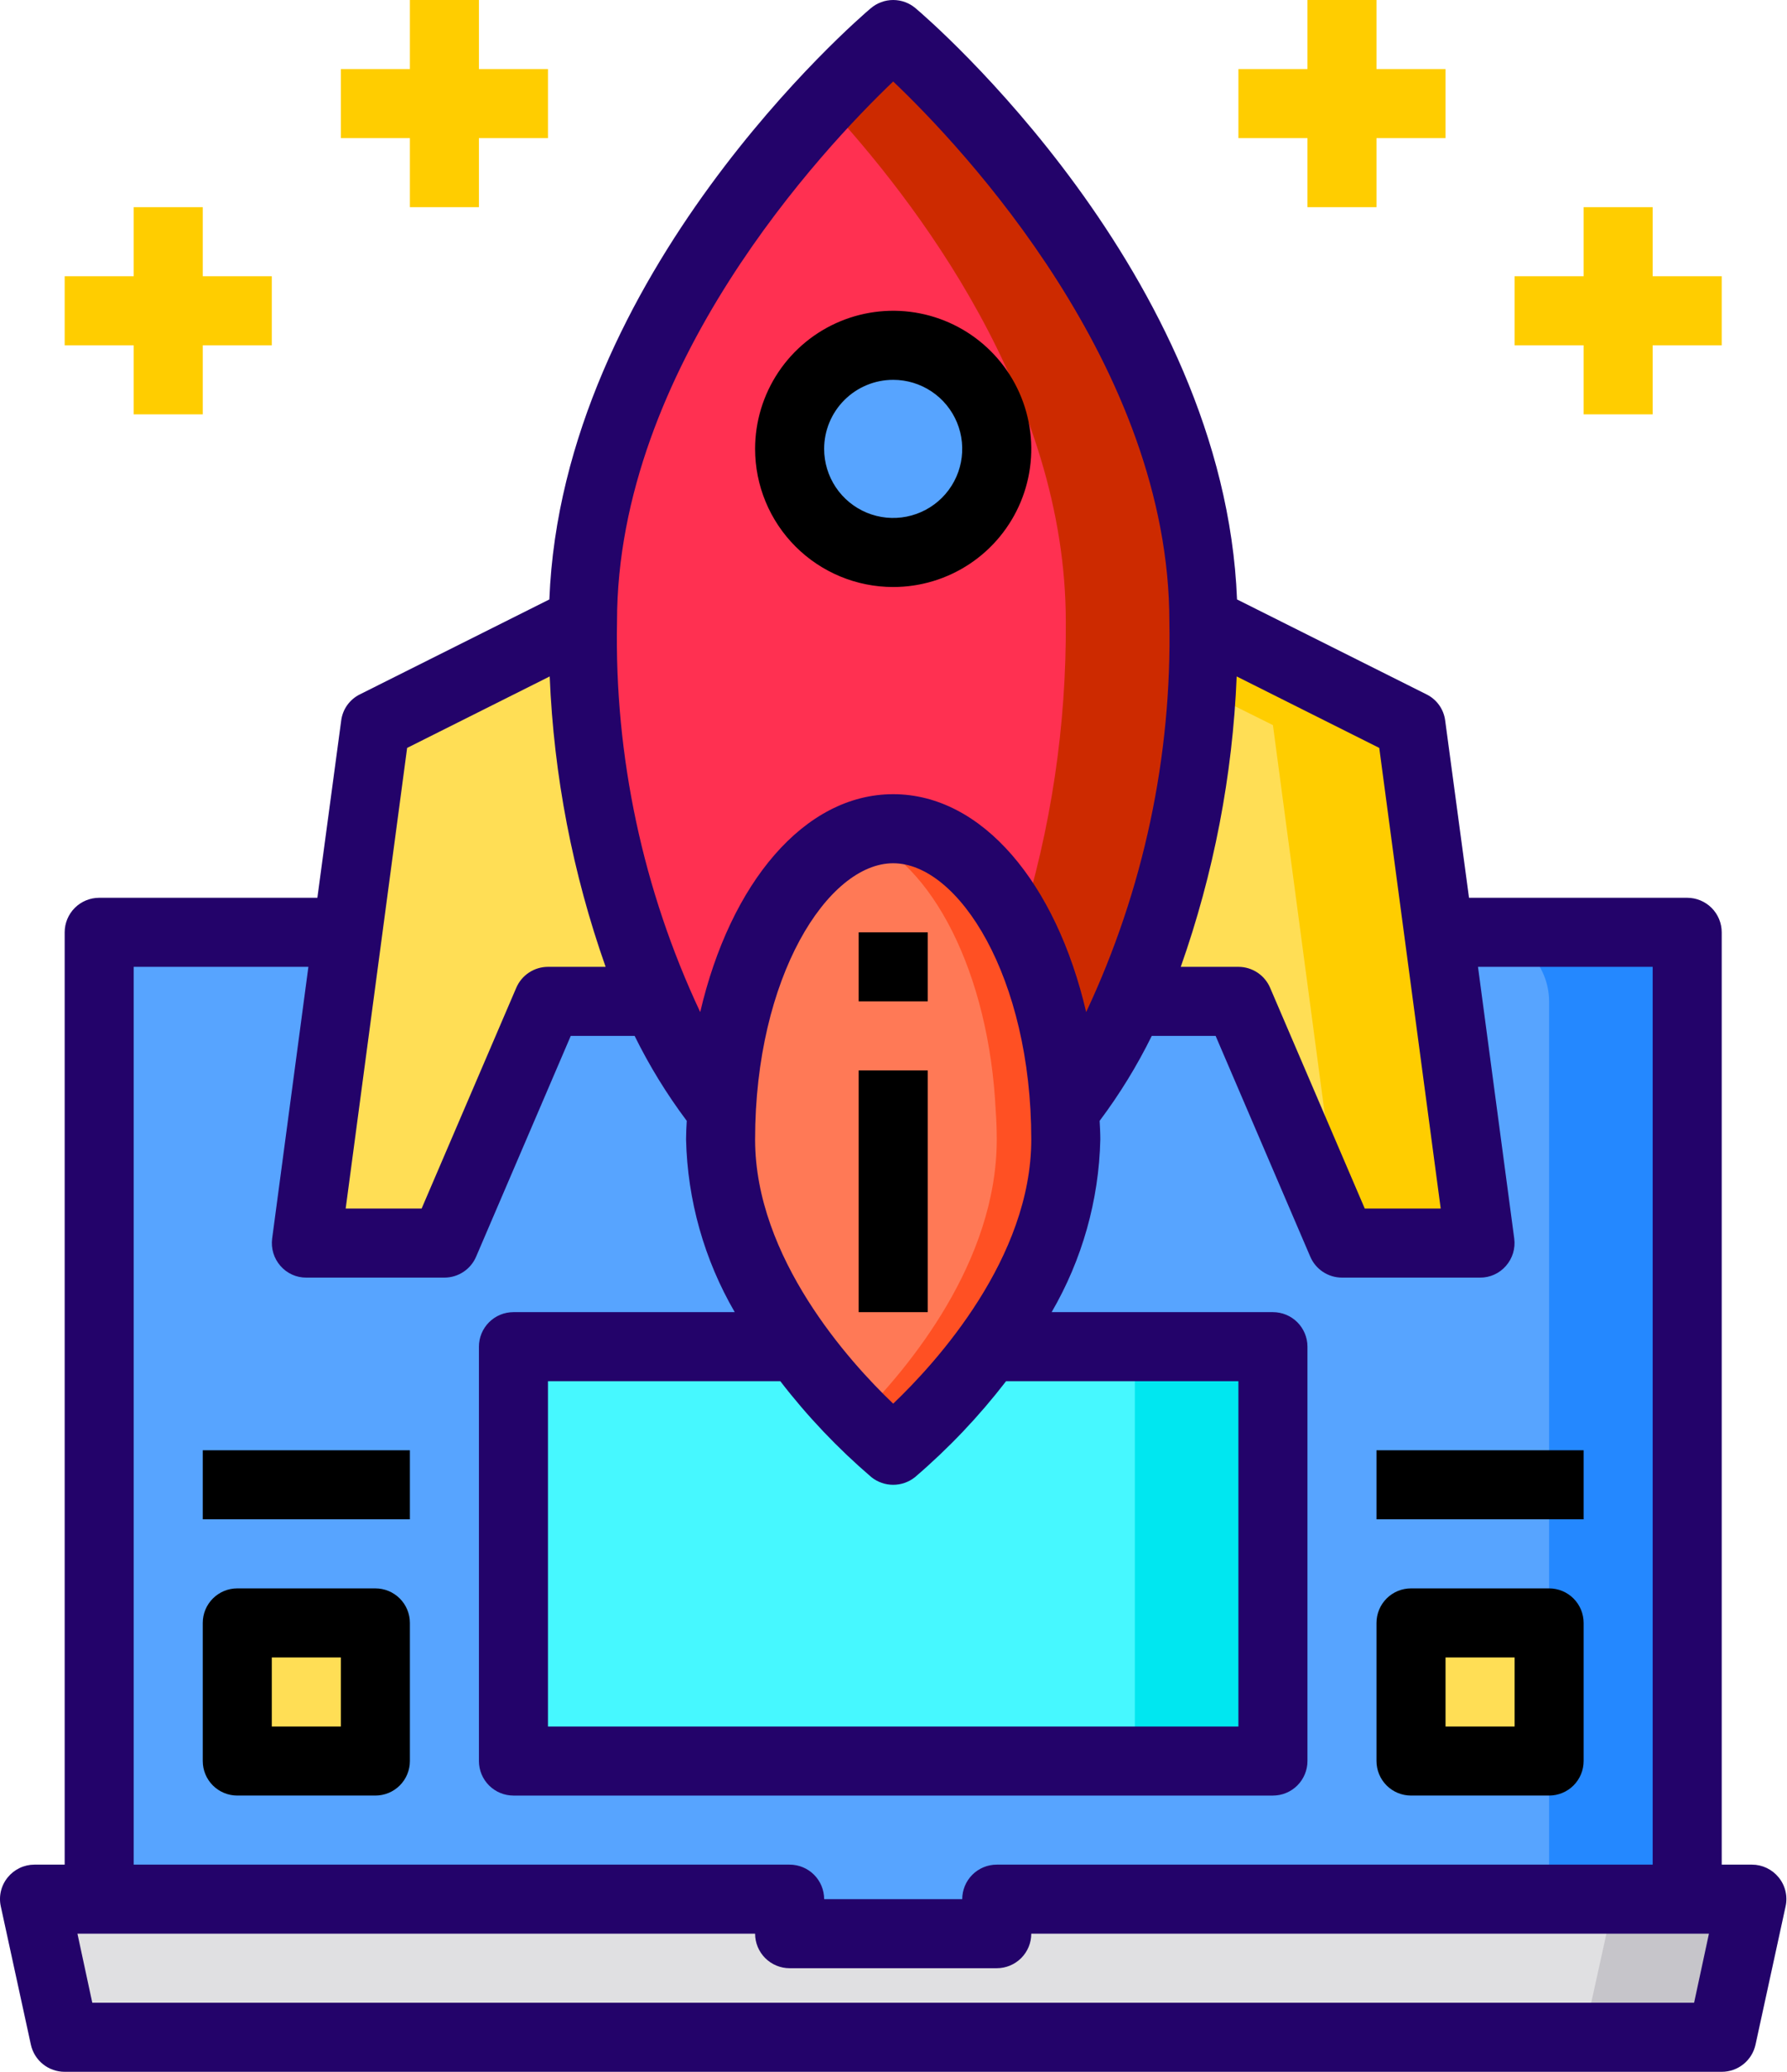 <svg width="264" height="306" viewBox="0 0 264 306" fill="none" xmlns="http://www.w3.org/2000/svg">
<path d="M239.055 137.7H24.854C22.149 137.7 19.555 138.775 17.642 140.688C15.729 142.601 14.654 145.195 14.654 147.9V290.701H249.255V147.9C249.255 145.195 248.18 142.601 246.267 140.688C244.354 138.775 241.76 137.7 239.055 137.7Z" fill="#57A4FF"/>
<path d="M177.855 91.8C178.142 111.06 174.407 130.167 166.89 147.9C164.366 153.661 161.146 159.091 157.302 164.067C156.18 140.709 145.215 122.4 131.954 122.4C118.694 122.4 107.729 140.709 106.607 164.067C102.763 159.091 99.543 153.661 97.019 147.9C89.502 130.167 85.767 111.06 86.055 91.8C86.055 43.911 131.954 5.1 131.954 5.1C131.954 5.1 177.855 43.911 177.855 91.8Z" fill="#FF3051"/>
<path d="M249.255 147.9V290.701H228.855V147.9C228.846 145.198 227.769 142.608 225.858 140.697C223.947 138.786 221.357 137.708 218.655 137.7H239.055C241.757 137.708 244.347 138.786 246.258 140.697C248.169 142.608 249.246 145.198 249.255 147.9Z" fill="#2488FF"/>
<path d="M258.843 280.501L254.355 300.901H9.554L5.066 280.501H14.654H116.654V285.601H147.254V280.501H249.255H258.843Z" fill="#E0E0E2"/>
<path d="M258.843 280.501L254.355 300.901H233.955L238.443 280.501H258.843Z" fill="#C6C5CA"/>
<path d="M131.954 81.6C140.404 81.6 147.254 74.75 147.254 66.3C147.254 57.85 140.404 51 131.954 51C123.505 51 116.654 57.85 116.654 66.3C116.654 74.75 123.505 81.6 131.954 81.6Z" fill="#57A4FF"/>
<path d="M208.455 239.7H228.855V260.1H208.455V239.7Z" fill="#FFDE55"/>
<path d="M212.535 137.7L218.655 183.6H198.255L182.954 147.9H166.889C174.407 130.167 178.142 111.06 177.854 91.8L208.455 107.1L212.535 137.7Z" fill="#FFDE55"/>
<path d="M75.854 198.9H188.055V260.101H75.854V198.9Z" fill="#46F8FF"/>
<path d="M167.654 198.9H188.055V260.101H167.654V198.9Z" fill="#00E7F0"/>
<path d="M157.302 164.067C157.404 165.444 157.454 166.872 157.454 168.3C156.926 179.433 152.952 190.125 146.081 198.9C142.002 204.548 137.259 209.684 131.954 214.2C126.65 209.684 121.907 204.548 117.827 198.9C110.957 190.125 106.983 179.433 106.454 168.3C106.454 166.872 106.505 165.444 106.607 164.067C107.729 140.709 118.694 122.4 131.954 122.4C145.214 122.4 156.18 140.709 157.302 164.067Z" fill="#FF7956"/>
<path d="M97.019 147.9H80.954L65.654 183.6H45.254L51.374 137.7L55.454 107.1L86.055 91.8C85.767 111.06 89.502 130.167 97.019 147.9Z" fill="#FFDE55"/>
<path d="M35.054 239.7H55.454V260.1H35.054V239.7Z" fill="#FFDE55"/>
<path d="M131.954 5.1C128.38 8.232 124.976 11.552 121.754 15.045C135.218 29.529 157.454 58.497 157.454 91.8C157.561 107.174 155.273 122.47 150.671 137.139C154.746 145.551 157.005 154.726 157.301 164.067C161.146 159.091 164.366 153.661 166.889 147.9C174.407 130.167 178.142 111.06 177.854 91.8C177.854 43.911 131.954 5.1 131.954 5.1Z" fill="#CD2A00"/>
<path d="M218.655 183.6H198.255L188.055 107.1L177.497 101.847C177.752 98.583 177.854 95.217 177.854 91.8L208.455 107.1L218.655 183.6Z" fill="#FFCD00"/>
<path d="M157.454 168.3C157.454 193.647 131.954 214.2 131.954 214.2C130.173 212.71 128.47 211.127 126.854 209.457C134.3 202.011 147.254 186.354 147.254 168.3C147.254 166.872 147.203 165.444 147.101 164.067C146.132 143.769 137.717 127.296 126.854 123.318C128.486 122.71 130.213 122.399 131.954 122.4C145.214 122.4 156.179 140.709 157.301 164.067C157.403 165.444 157.454 166.872 157.454 168.3Z" fill="#FF5023"/>
<path d="M131.954 86.7C135.989 86.7 139.933 85.504 143.288 83.262C146.643 81.021 149.258 77.835 150.802 74.107C152.346 70.379 152.75 66.278 151.962 62.321C151.175 58.363 149.232 54.728 146.379 51.875C143.526 49.022 139.892 47.08 135.934 46.292C131.977 45.505 127.875 45.909 124.148 47.453C120.42 48.997 117.234 51.612 114.992 54.967C112.751 58.322 111.554 62.266 111.554 66.3C111.554 71.711 113.704 76.9 117.529 80.725C121.355 84.551 126.544 86.7 131.954 86.7ZM131.954 56.1C133.972 56.1 135.944 56.699 137.621 57.819C139.299 58.94 140.606 60.533 141.378 62.397C142.15 64.261 142.352 66.312 141.958 68.29C141.565 70.269 140.593 72.086 139.167 73.513C137.74 74.939 135.923 75.911 133.944 76.304C131.966 76.698 129.915 76.496 128.051 75.724C126.187 74.952 124.594 73.645 123.473 71.967C122.353 70.29 121.754 68.318 121.754 66.3C121.754 63.595 122.829 61.001 124.742 59.088C126.655 57.175 129.249 56.1 131.954 56.1Z" fill="black"/>
<path d="M126.854 137.7H137.054V147.9H126.854V137.7Z" fill="black"/>
<path d="M126.854 158.1H137.054V193.8H126.854V158.1Z" fill="black"/>
<path d="M262.77 277.288C262.295 276.702 261.697 276.23 261.018 275.904C260.339 275.577 259.596 275.405 258.843 275.401H254.355V137.7C254.355 136.348 253.817 135.051 252.861 134.094C251.904 133.138 250.607 132.6 249.255 132.6H217.023L213.504 106.437C213.402 105.614 213.097 104.828 212.616 104.152C212.135 103.475 211.494 102.929 210.75 102.561L182.751 88.536C180.863 40.443 137.156 2.805 135.269 1.224C134.346 0.434 133.17 0 131.954 0C130.739 0 129.563 0.434 128.639 1.224C126.752 2.805 83.045 40.443 81.158 88.536L53.159 102.561C52.415 102.929 51.774 103.475 51.293 104.152C50.812 104.828 50.507 105.614 50.405 106.437L46.886 132.6H14.654C13.302 132.6 12.005 133.138 11.048 134.094C10.092 135.051 9.554 136.348 9.554 137.7V275.401H5.066C4.313 275.405 3.57 275.577 2.891 275.904C2.212 276.23 1.614 276.702 1.139 277.288C0.657 277.878 0.314 278.57 0.137 279.312C-0.04 280.054 -0.046 280.827 0.119 281.572L4.556 301.972C4.802 303.114 5.432 304.138 6.342 304.871C7.252 305.604 8.386 306.003 9.554 306.001H254.355C255.523 306.003 256.657 305.604 257.567 304.871C258.477 304.138 259.107 303.114 259.353 301.972L263.79 281.572C263.955 280.827 263.948 280.054 263.772 279.312C263.595 278.57 263.252 277.878 262.77 277.288ZM182.7 99.909L203.763 110.466L212.841 178.5H201.621L187.646 145.911C187.256 144.99 186.603 144.203 185.769 143.65C184.934 143.097 183.956 142.801 182.954 142.8H174.438C179.313 128.995 182.097 114.538 182.7 99.909ZM131.954 12.036C142.205 21.777 172.755 54.162 172.755 91.8C173.142 111.716 168.936 131.454 160.463 149.481C156.026 130.458 145.112 117.3 131.954 117.3C118.796 117.3 107.882 130.458 103.445 149.481C94.973 131.454 90.767 111.716 91.154 91.8C91.154 54.213 121.703 21.828 131.954 12.036ZM131.954 207.315C125.477 201.144 111.554 185.742 111.554 168.3C111.554 144.279 122.315 127.5 131.954 127.5C141.593 127.5 152.354 144.279 152.354 168.3C152.354 185.742 138.431 201.144 131.954 207.315ZM182.954 204V255H80.954V204H115.277C119.266 209.177 123.778 213.928 128.741 218.178C129.655 218.905 130.787 219.301 131.954 219.301C133.122 219.301 134.254 218.905 135.167 218.178C140.131 213.928 144.643 209.177 148.631 204H182.954ZM60.146 110.466L81.209 99.909C81.811 114.538 84.596 128.995 89.471 142.8H80.954C79.953 142.801 78.975 143.097 78.14 143.65C77.306 144.203 76.653 144.99 76.262 145.911L62.288 178.5H51.068L60.146 110.466ZM19.754 142.8H45.56L40.205 182.937C40.111 183.657 40.171 184.389 40.382 185.084C40.593 185.779 40.95 186.421 41.429 186.966C41.903 187.515 42.491 187.955 43.151 188.254C43.812 188.554 44.529 188.706 45.254 188.7H65.654C66.656 188.7 67.634 188.404 68.469 187.851C69.303 187.298 69.956 186.511 70.346 185.589L84.32 153H93.755C95.927 157.413 98.505 161.613 101.456 165.546C101.405 166.464 101.354 167.382 101.354 168.3C101.563 177.271 104.036 186.043 108.545 193.8H75.854C74.502 193.8 73.205 194.338 72.248 195.294C71.292 196.251 70.754 197.548 70.754 198.9V260.1C70.754 261.453 71.292 262.75 72.248 263.707C73.205 264.663 74.502 265.201 75.854 265.201H188.055C189.407 265.201 190.704 264.663 191.661 263.707C192.617 262.75 193.155 261.453 193.155 260.1V198.9C193.155 197.548 192.617 196.251 191.661 195.294C190.704 194.338 189.407 193.8 188.055 193.8H155.363C159.873 186.043 162.346 177.271 162.554 168.3C162.554 167.382 162.503 166.464 162.452 165.546C165.404 161.613 167.982 157.413 170.154 153H179.589L193.563 185.589C193.953 186.511 194.606 187.298 195.44 187.851C196.275 188.404 197.253 188.7 198.255 188.7H218.655C219.38 188.706 220.097 188.554 220.758 188.254C221.418 187.955 222.006 187.515 222.48 186.966C222.959 186.421 223.316 185.779 223.527 185.084C223.738 184.389 223.798 183.657 223.704 182.937L218.349 142.8H244.155V275.401H147.254C145.902 275.401 144.605 275.938 143.648 276.894C142.692 277.851 142.154 279.148 142.154 280.501H121.754C121.754 279.148 121.217 277.851 120.261 276.894C119.304 275.938 118.007 275.401 116.654 275.401H19.754V142.8ZM250.275 295.801H13.634L11.441 285.601H111.554C111.554 286.953 112.092 288.25 113.048 289.207C114.005 290.163 115.302 290.701 116.654 290.701H147.254C148.607 290.701 149.904 290.163 150.861 289.207C151.817 288.25 152.354 286.953 152.354 285.601H252.468L250.275 295.801Z" fill="#23036A"/>
<path d="M203.355 214.2H233.955V224.4H203.355V214.2Z" fill="black"/>
<path d="M208.455 265.2H228.855C230.207 265.2 231.504 264.663 232.461 263.707C233.417 262.75 233.955 261.453 233.955 260.1V239.7C233.955 238.348 233.417 237.051 232.461 236.094C231.504 235.138 230.207 234.6 228.855 234.6H208.455C207.102 234.6 205.805 235.138 204.848 236.094C203.892 237.051 203.355 238.348 203.355 239.7V260.1C203.355 261.453 203.892 262.75 204.848 263.707C205.805 264.663 207.102 265.2 208.455 265.2ZM213.555 244.8H223.755V255H213.555V244.8Z" fill="black"/>
<path d="M29.954 214.2H60.554V224.4H29.954V214.2Z" fill="black"/>
<path d="M55.454 234.6H35.054C33.702 234.6 32.405 235.138 31.448 236.094C30.492 237.051 29.954 238.348 29.954 239.7V260.1C29.954 261.453 30.492 262.75 31.448 263.707C32.405 264.663 33.702 265.2 35.054 265.2H55.454C56.807 265.2 58.104 264.663 59.061 263.707C60.017 262.75 60.554 261.453 60.554 260.1V239.7C60.554 238.348 60.017 237.051 59.061 236.094C58.104 235.138 56.807 234.6 55.454 234.6ZM50.354 255H40.154V244.8H50.354V255Z" fill="black"/>
<path d="M193.155 30.6H203.355V20.4H213.555V10.2H203.355V0H193.155V10.2H182.954V20.4H193.155V30.6Z" fill="#FFCD00"/>
<path d="M233.955 61.2H244.155V51H254.355V40.8H244.155V30.6H233.955V40.8H223.755V51H233.955V61.2Z" fill="#FFCD00"/>
<path d="M60.554 30.6H70.754V20.4H80.954V10.2H70.754V0H60.554V10.2H50.354V20.4H60.554V30.6Z" fill="#FFCD00"/>
<path d="M19.754 61.2H29.954V51H40.154V40.8H29.954V30.6H19.754V40.8H9.554V51H19.754V61.2Z" fill="#FFCD00"/>
</svg>
